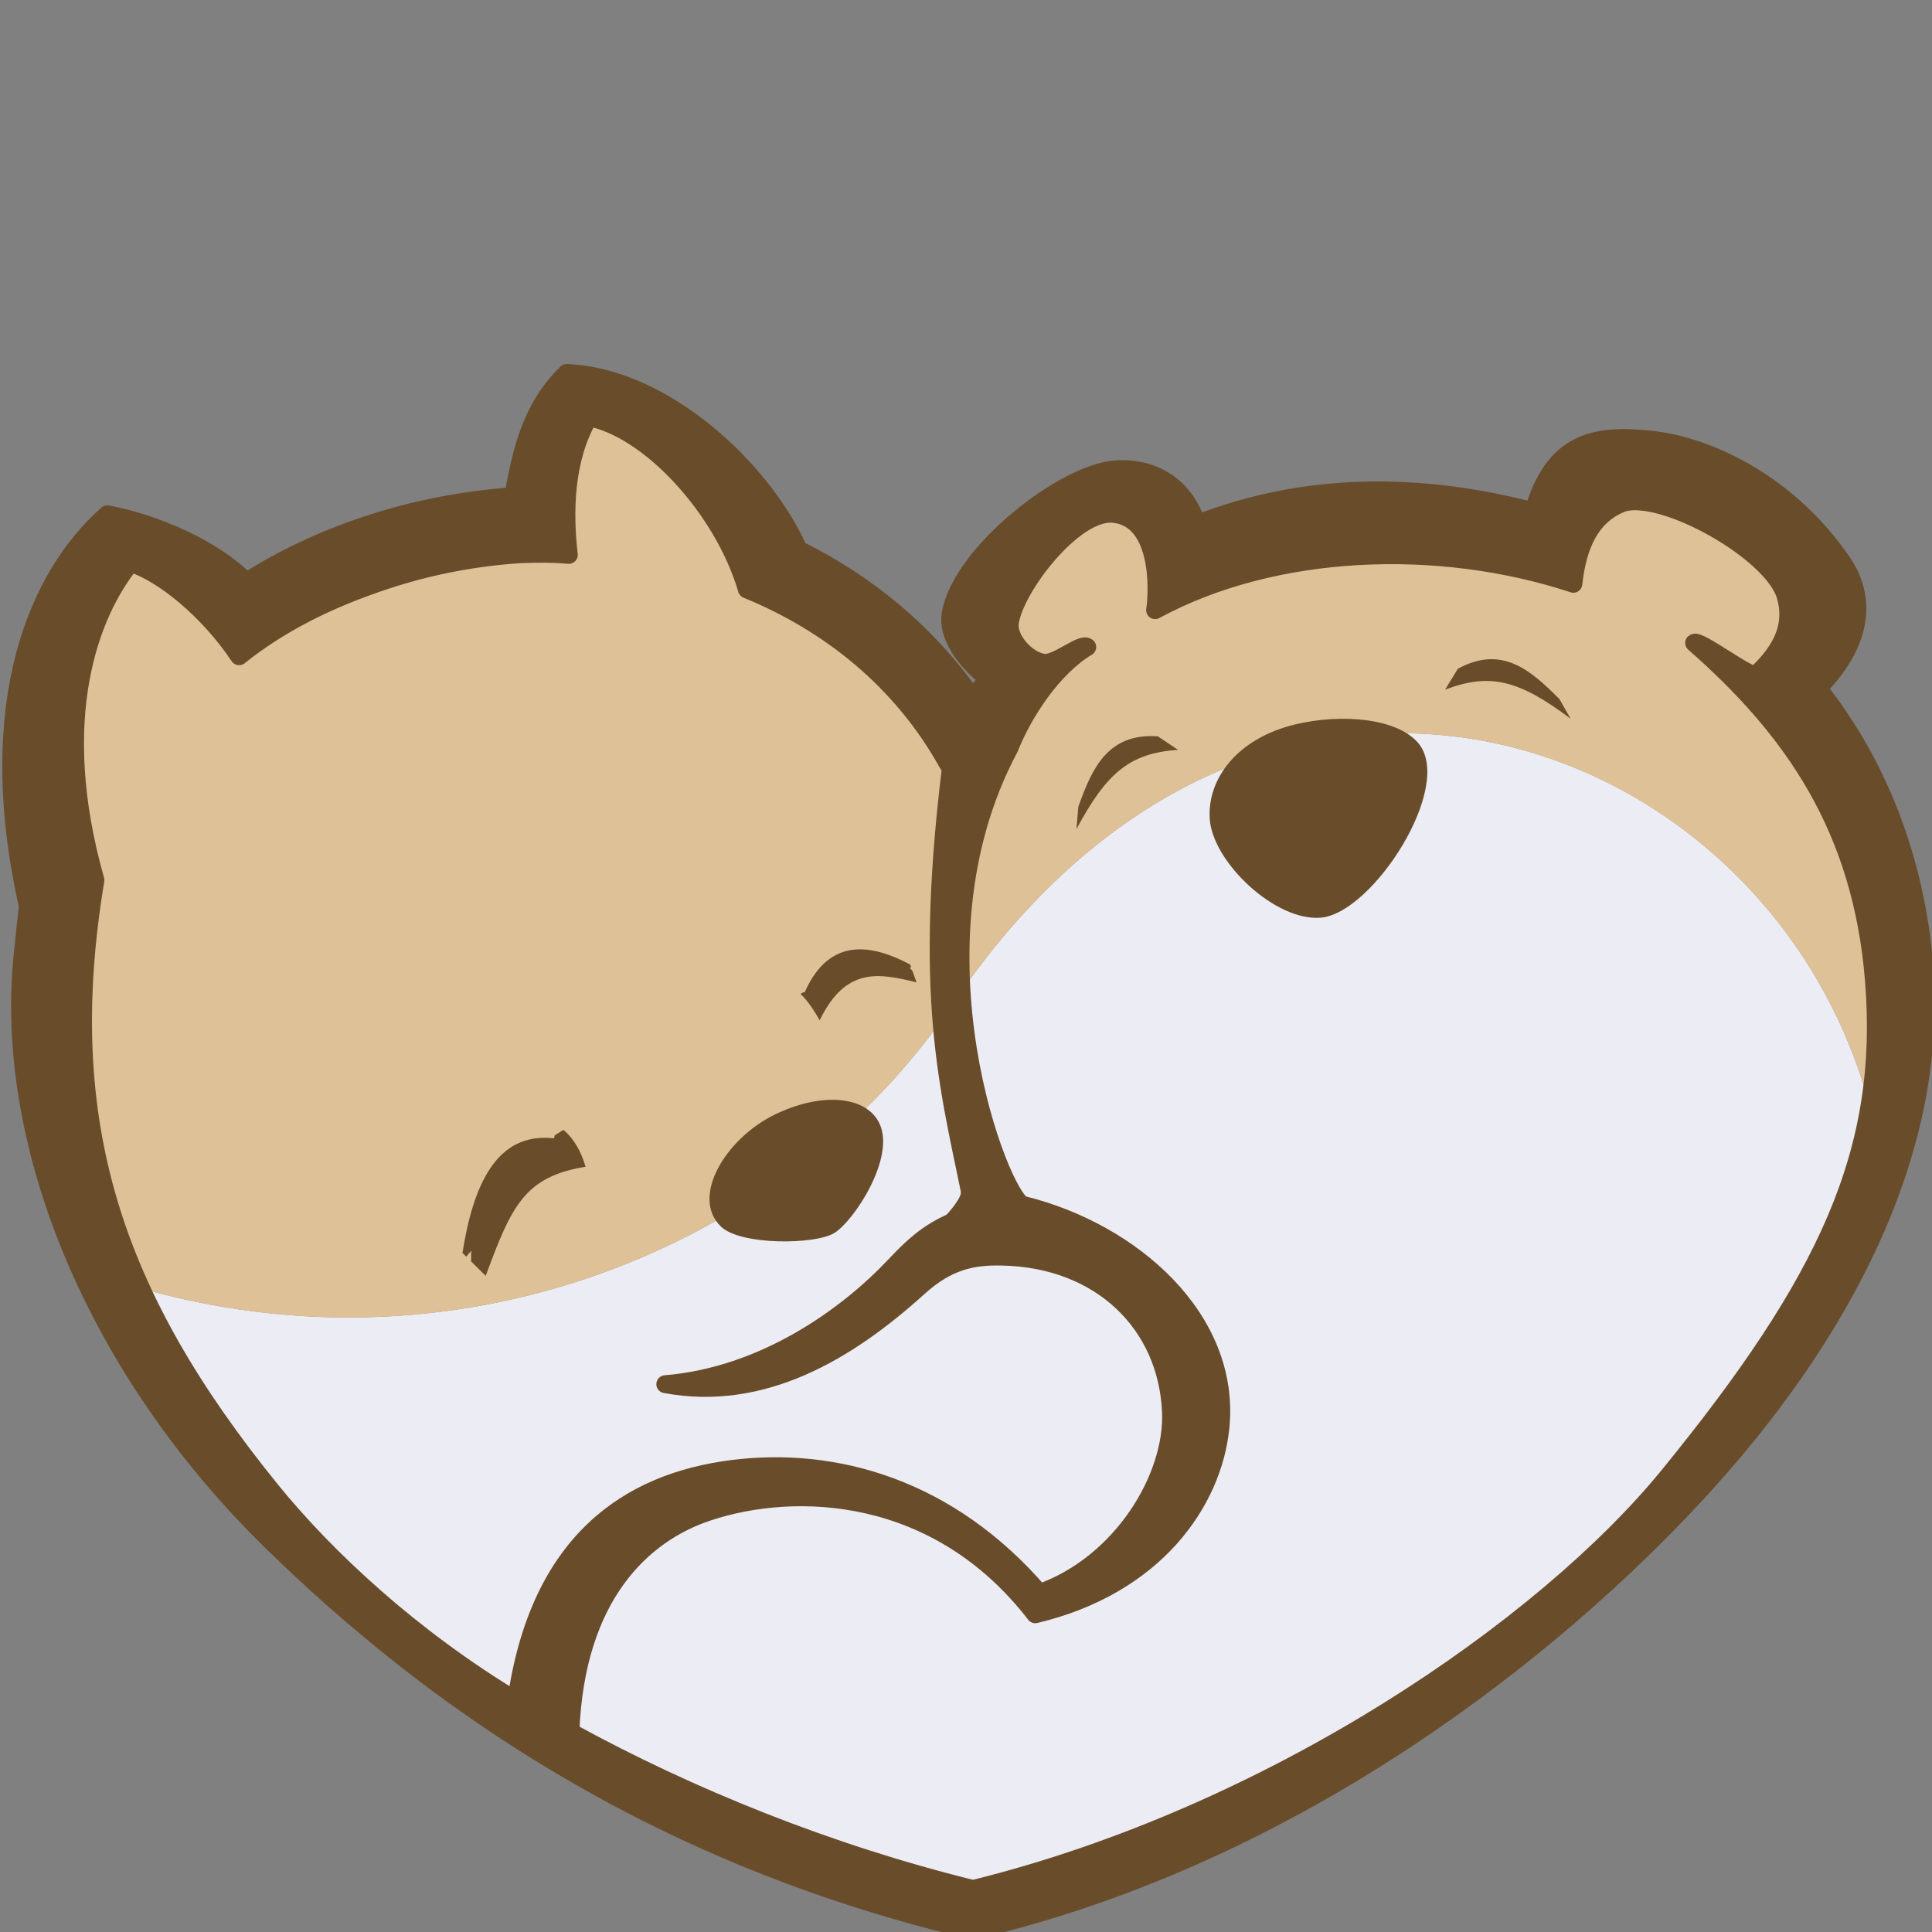<?xml version="1.0" encoding="UTF-8" standalone="no"?>
<!-- Created with Inkscape (http://www.inkscape.org/) -->

<svg
   xmlns:dc="http://purl.org/dc/elements/1.1/"
   xmlns:cc="http://creativecommons.org/ns#"
   xmlns:rdf="http://www.w3.org/1999/02/22-rdf-syntax-ns#"
   xmlns:svg="http://www.w3.org/2000/svg"
   xmlns="http://www.w3.org/2000/svg"
   xmlns:sodipodi="http://sodipodi.sourceforge.net/DTD/sodipodi-0.dtd"
   xmlns:inkscape="http://www.inkscape.org/namespaces/inkscape"
   width="128"
   height="128"
   viewBox="0 0 33.867 33.867"
   version="1.1"
   id="svg1244"
   inkscape:version="0.92.3 (2405546, 2018-03-11)"
   sodipodi:docname="logo-simple.svg">
  <rect x="0" y="0" width="33.867" height="33.867" fill="#808080" stroke="none"/>
  <defs
     id="defs1238" />
  <sodipodi:namedview
     id="base"
     pagecolor="#ffffff"
     bordercolor="#666666"
     borderopacity="1.0"
     inkscape:pageopacity="0.0"
     inkscape:pageshadow="2"
     inkscape:zoom="1.979899"
     inkscape:cx="115.00317"
     inkscape:cy="180.45665"
     inkscape:document-units="mm"
     inkscape:current-layer="layer1"
     showgrid="false"
     units="px"
     inkscape:window-width="1920"
     inkscape:window-height="1025"
     inkscape:window-x="0"
     inkscape:window-y="27"
     inkscape:window-maximized="1" />
  <g
     inkscape:label="Layer 1"
     inkscape:groupmode="layer"
     id="layer1"
     transform="translate(0,-263.133)">
    <g
       inkscape:export-ydpi="599"
       inkscape:export-xdpi="599"
       transform="matrix(0.627,0,0,0.627,-167.132,-178.16)"
       id="g1158-3">
      <path
         sodipodi:nodetypes="cscccc"
         inkscape:connector-curvature="0"
         style="opacity:1;fill:#ececf4;fill-opacity:1;stroke:none;stroke-width:1.632;stroke-linecap:round;stroke-linejoin:miter;stroke-miterlimit:4;stroke-dasharray:none;stroke-dashoffset:0;stroke-opacity:1"
         d="m 305.711,724.314 c -4.325,-0.002 -8.919,2.224 -12.538,7.601 -4.531,6.733 -13.932,10.751 -23.415,7.697 2.362,5.605 10.202,15.17 24.166,17.637 11.577,-2.747 23.717,-13.204 25.131,-21.529 -1.278,-6.64 -7.022,-11.403 -13.343,-11.406 z"
         id="path1138-5" />
      <path
         sodipodi:nodetypes="cccccccsccccccccccc"
         id="path1140-6"
         d="m 283.138,714.649 c -2.101,0.043 -1.385,3.138 -2.361,3.637 -2.641,0.111 -5.137,1.146 -7.432,2.391 -1.15,-1.78 -4.302,-3.107 -5.221,-0.402 -1.479,4.127 0.028,8.477 -0.638,12.702 0.05,1.517 0.288,2.966 0.681,4.349 l 1.591,2.288 c 9.483,3.053 18.884,-0.964 23.415,-7.697 3.619,-5.377 8.213,-7.603 12.538,-7.601 6.321,0.003 12.065,4.766 13.343,11.406 l 0.075,-3.698 c 0.215,0.265 0.438,0.531 0.668,0.796 0.112,-3.457 -0.778,-6.918 -3.029,-9.581 2.722,-3.183 -2.202,-7.023 -5.334,-6.31 -1.31,0.697 -1.757,2.579 -3.528,1.5 -2.77,-0.541 -5.777,0.23 -8.319,0.766 -1.63,-4.134 -7.815,1.173 -5.169,3.944 -1.188,2.006 -2.478,-1.733 -3.955,-2.262 -3.043,-1.338 -3.764,-5.788 -7.325,-6.226 z"
         style="opacity:1;fill:#dec196;fill-opacity:1;stroke:none;stroke-width:3.297;stroke-linecap:round;stroke-linejoin:miter;stroke-miterlimit:4;stroke-dasharray:none;stroke-dashoffset:0;stroke-opacity:1"
         inkscape:connector-curvature="0" />
      <path
         sodipodi:nodetypes="cccccccccccscscccsscccccccccccccscscscccccccccscccccscscccsssccccc"
         inkscape:connector-curvature="0"
         id="path1142-2"
         d="m 282.402,714.246 c -1.035,0.997 -1.284,2.297 -1.496,3.443 -1.379,0.099 -2.751,0.363 -4.068,0.798 -1.254,0.414 -2.384,0.952 -3.391,1.593 -0.936,-0.937 -2.525,-1.625 -3.887,-1.886 -1.931,1.7 -3.504,5.249 -2.223,10.956 -0.067,0.593 -0.119,1.089 -0.153,1.443 -0.517,5.323 2.1,11.573 6.983,16.339 4.376,4.271 10.492,8.677 19.403,10.814 0.125,0.03 0.255,0.03 0.381,0 8.911,-2.137 16.016,-7.826 20.012,-12.142 4.096,-4.424 6.893,-9.689 6.376,-15.012 -0.268,-2.757 -1.241,-5.376 -2.95,-7.535 1.152,-1.162 1.428,-2.424 0.68,-3.519 -1.473,-2.157 -3.686,-3.256 -5.381,-3.432 -1.6,-0.166 -2.695,0.089 -3.26,2.007 -3.181,-0.832 -6.396,-0.832 -9.409,0.355 -0.244,-0.816 -0.965,-1.588 -2.221,-1.533 -1.475,0.065 -4.381,2.368 -4.66,4.036 -0.123,0.738 0.6,1.479 1.044,1.816 -0.166,0.208 -0.267,0.334 -0.421,0.555 -1.272,-1.824 -2.96,-3.21 -4.876,-4.159 -1.02,-2.277 -3.786,-4.834 -6.483,-4.939 z m 0.617,1.239 c 1.677,0.313 3.752,2.53 4.421,4.81 2.333,0.953 4.337,2.572 5.608,4.859 0.027,0.049 0.06,0.093 0.094,0.133 -0.834,6.857 0.047,9.256 0.658,12.474 -1.104,0.32 -1.606,0.784 -2.242,1.457 -1.329,1.405 -3.642,3.073 -6.4,3.297 2.718,0.508 5.092,-0.909 7.073,-2.701 0.823,-0.745 1.507,-0.882 2.33,-0.866 2.79,0.052 4.628,1.897 4.735,4.335 0.081,1.859 -1.397,4.271 -3.677,5.071 -2.536,-2.949 -5.728,-3.832 -8.589,-3.469 -2.878,0.365 -5.399,2.011 -6.038,6.481 -2.949,-1.778 -5.333,-4.005 -6.87,-5.903 -4.402,-5.434 -6.022,-10.257 -4.896,-17.04 -1.283,-4.532 -0.155,-7.45 0.983,-8.867 0.904,0.283 2.187,1.335 3.033,2.608 1.145,-0.914 2.483,-1.591 4.111,-2.128 1.212,-0.4 2.472,-0.64 3.734,-0.724 0.542,-0.021 0.933,-0.021 1.374,0.018 -0.138,-1.21 -0.114,-2.67 0.561,-3.846 z m 29.321,2.349 c 1.326,0.047 3.811,1.534 4.137,2.636 0.279,0.947 -0.238,1.657 -0.82,2.204 -0.141,0.132 -1.597,-0.998 -1.735,-0.883 2.778,2.434 4.682,5.191 5.027,9.426 0.391,4.806 -1.31,8.422 -5.737,13.852 -3.453,4.235 -11.042,9.488 -19.451,11.56 -4.026,-0.992 -7.915,-2.561 -11.255,-4.392 0.144,-3.814 2.016,-5.54 3.83,-6.145 2.463,-0.822 6.434,-0.682 9.166,2.856 3.353,-0.798 4.967,-3.143 5.177,-5.227 0.305,-3.023 -2.468,-5.467 -5.519,-6.217 -0.598,-0.171 -3.38,-7.158 -0.383,-12.769 0.404,-1.016 1.223,-2.254 2.178,-2.83 -0.157,-0.136 -0.862,0.49 -1.215,0.441 -0.494,-0.068 -1.007,-0.671 -0.95,-1.111 0.129,-0.984 1.792,-3.146 2.882,-3.054 1.324,0.112 1.269,2.113 1.18,2.694 3.319,-1.801 7.925,-1.98 11.694,-0.737 0.123,-1.116 0.498,-1.882 1.308,-2.233 0.132,-0.057 0.298,-0.08 0.488,-0.073 z"
         style="color:#000000;font-style:normal;font-variant:normal;font-weight:normal;font-stretch:normal;font-size:medium;line-height:normal;font-family:sans-serif;font-variant-ligatures:normal;font-variant-position:normal;font-variant-caps:normal;font-variant-numeric:normal;font-variant-alternates:normal;font-feature-settings:normal;text-indent:0;text-align:start;text-decoration:none;text-decoration-line:none;text-decoration-style:solid;text-decoration-color:#000000;letter-spacing:normal;word-spacing:normal;text-transform:none;writing-mode:lr-tb;direction:ltr;text-orientation:mixed;dominant-baseline:auto;baseline-shift:baseline;text-anchor:start;white-space:normal;shape-padding:0;clip-rule:nonzero;display:inline;overflow:visible;visibility:visible;opacity:1;isolation:auto;mix-blend-mode:normal;color-interpolation:sRGB;color-interpolation-filters:linearRGB;solid-color:#000000;solid-opacity:1;vector-effect:none;fill:#694c2a;fill-opacity:1;fill-rule:nonzero;stroke:#694c2a;stroke-width:0.5;stroke-linecap:round;stroke-linejoin:round;stroke-miterlimit:4;stroke-dasharray:none;stroke-dashoffset:0;stroke-opacity:1;color-rendering:auto;image-rendering:auto;shape-rendering:auto;text-rendering:auto;enable-background:accumulate" />
      <path
         sodipodi:nodetypes="sssss"
         inkscape:connector-curvature="0"
         id="path1144-9"
         d="m 288.205,734.985 c 1.305,-0.643 2.591,-0.542 2.95,0.262 0.428,0.957 -0.719,2.697 -1.268,3.04 -0.53,0.331 -2.62,0.351 -3.169,-0.175 -0.869,-0.833 0.137,-2.463 1.486,-3.127 z"
         style="opacity:1;fill:#694c2a;fill-opacity:1;stroke:none;stroke-width:1.632;stroke-linecap:round;stroke-linejoin:miter;stroke-miterlimit:4;stroke-dasharray:none;stroke-dashoffset:0;stroke-opacity:1" />
      <path
         sodipodi:nodetypes="sssss"
         inkscape:connector-curvature="0"
         id="path1146-1"
         d="m 302.768,724.07 c 1.302,-0.313 2.851,-0.173 3.439,0.518 1.025,1.205 -1.267,4.756 -2.717,4.884 -1.274,0.113 -3.021,-1.548 -3.109,-2.748 -0.083,-1.128 0.768,-2.265 2.387,-2.654 z"
         style="opacity:1;fill:#694c2a;fill-opacity:1;stroke:none;stroke-width:1.244;stroke-linecap:round;stroke-linejoin:miter;stroke-miterlimit:4;stroke-dasharray:none;stroke-dashoffset:0;stroke-opacity:1" />
      <path
         sodipodi:nodetypes="cccccccccc"
         inkscape:connector-curvature="0"
         id="path1148-2"
         d="m 279.488,738.846 c 0.293,-1.862 0.934,-3.39 2.555,-3.204 l 0.024,-0.084 0.243,-0.153 c 0.293,0.243 0.491,0.596 0.62,1.031 -1.705,0.276 -2.073,1.098 -2.792,3.05 l -0.409,-0.403 0.004,-0.298 -0.14,0.165 z"
         style="opacity:1;fill:#694c2a;fill-opacity:1;stroke:none;stroke-width:1.632;stroke-linecap:round;stroke-linejoin:miter;stroke-miterlimit:4;stroke-dasharray:none;stroke-dashoffset:0;stroke-opacity:1" />
      <path
         sodipodi:nodetypes="cccccccccc"
         inkscape:connector-curvature="0"
         id="path1150-7"
         d="m 292.006,730.783 c -1.046,-0.553 -2.255,-0.805 -2.951,0.779 l -0.025,-0.007 -0.092,0.048 c 0.231,0.224 0.387,0.481 0.537,0.739 0.73,-1.51 1.668,-1.315 2.707,-1.061 l -0.113,-0.319 -0.085,-0.098 0.05,-5.3e-4 z"
         style="opacity:1;fill:#694c2a;fill-opacity:1;stroke:none;stroke-width:1.632;stroke-linecap:round;stroke-linejoin:miter;stroke-miterlimit:4;stroke-dasharray:none;stroke-dashoffset:0;stroke-opacity:1" />
      <path
         sodipodi:nodetypes="ccccc"
         inkscape:connector-curvature="0"
         id="path1152-0"
         d="m 296.706,726.37 c 0.381,-1.062 0.816,-2.064 2.221,-1.968 l 0.567,0.378 c -1.334,0.093 -1.986,0.619 -2.84,2.215 z"
         style="opacity:1;fill:#694c2a;fill-opacity:1;stroke:none;stroke-width:1.632;stroke-linecap:round;stroke-linejoin:miter;stroke-miterlimit:4;stroke-dasharray:none;stroke-dashoffset:0;stroke-opacity:1" />
      <path
         sodipodi:nodetypes="ccccc"
         inkscape:connector-curvature="0"
         id="path1154-9"
         d="m 310.158,723.364 c -0.794,-0.803 -1.61,-1.528 -2.844,-0.848 l -0.354,0.582 c 1.249,-0.477 2.061,-0.276 3.509,0.812 z"
         style="opacity:1;fill:#694c2a;fill-opacity:1;stroke:none;stroke-width:1.632;stroke-linecap:round;stroke-linejoin:miter;stroke-miterlimit:4;stroke-dasharray:none;stroke-dashoffset:0;stroke-opacity:1" />
      <path
         sodipodi:nodetypes="ccccsc"
         inkscape:connector-curvature="0"
         id="path1156-3"
         d="m 293.091,733.979 1.352,3.062 v 1.442 l -2.55,0.481 c 0.369,-0.599 1.033,-0.93 1.455,-1.61 0.358,-0.577 -0.124,-2.297 -0.257,-3.375 z"
         style="opacity:1;fill:#694c2a;fill-opacity:1;stroke:none;stroke-width:1.632;stroke-linecap:round;stroke-linejoin:miter;stroke-miterlimit:4;stroke-dasharray:none;stroke-dashoffset:0;stroke-opacity:1" />
    </g>
  </g>
</svg>
